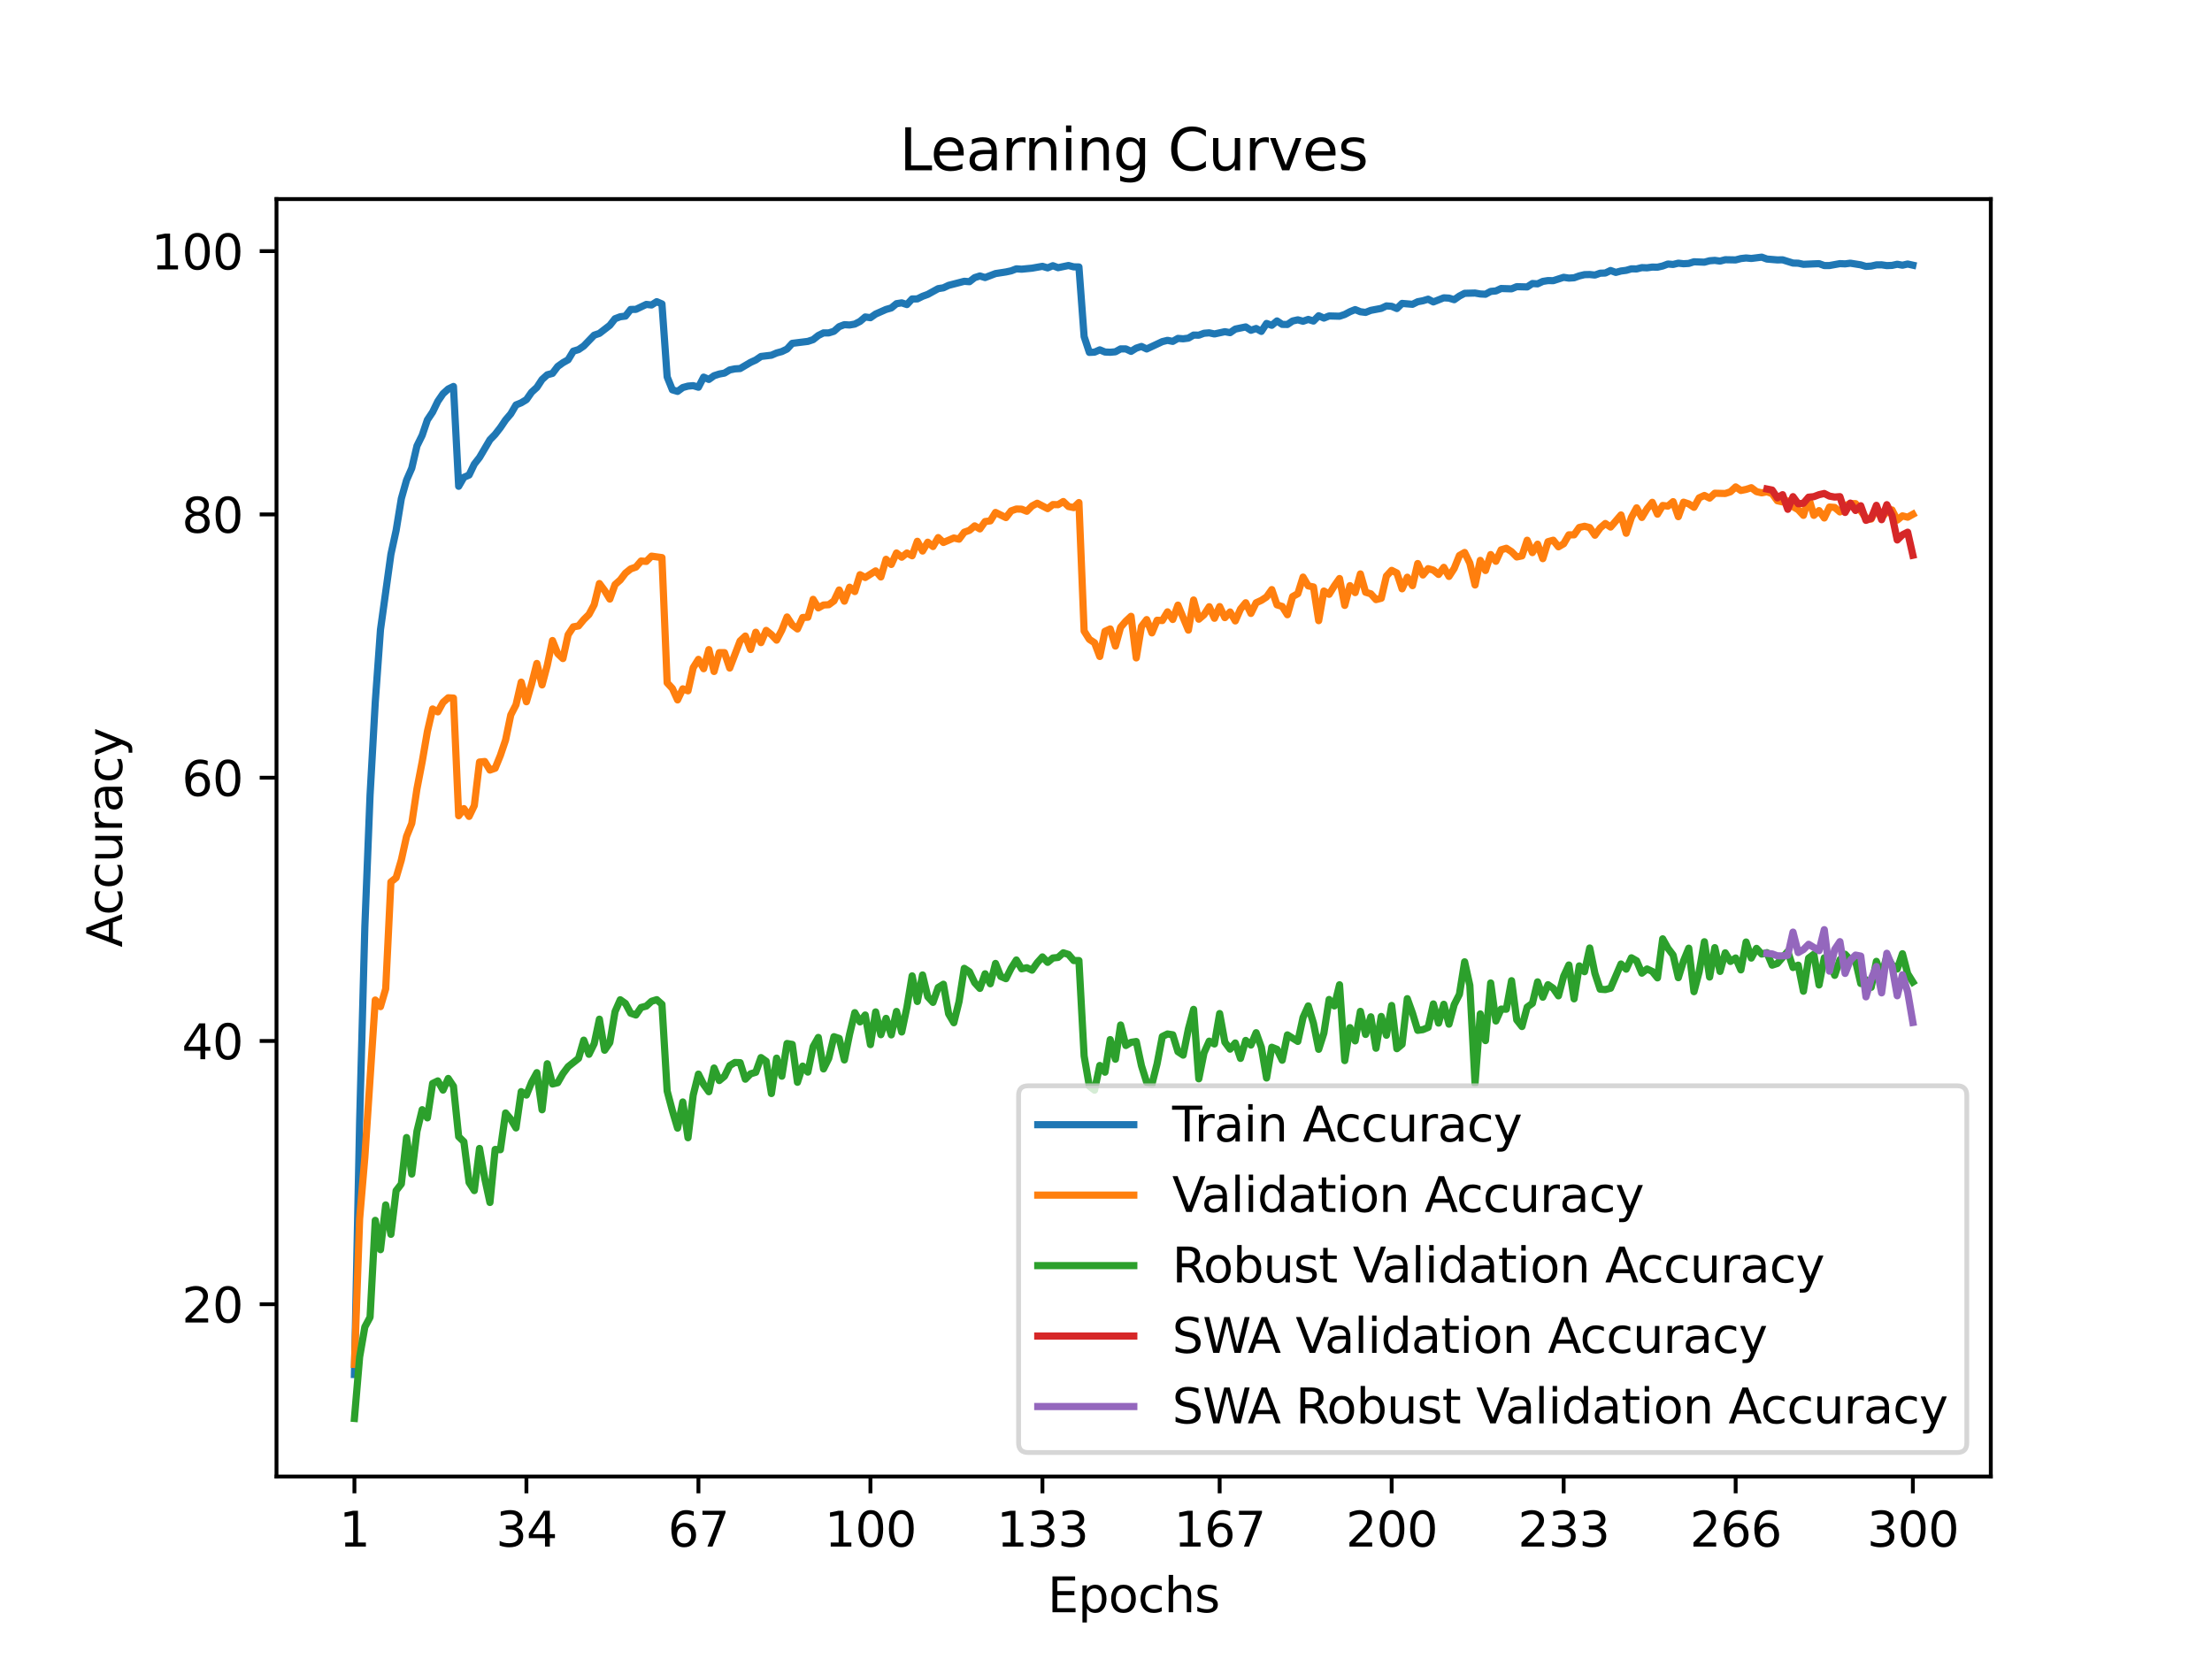 <?xml version="1.0" encoding="utf-8" standalone="no"?>
<!DOCTYPE svg PUBLIC "-//W3C//DTD SVG 1.1//EN"
  "http://www.w3.org/Graphics/SVG/1.1/DTD/svg11.dtd">
<svg xmlns:xlink="http://www.w3.org/1999/xlink" width="460.8pt" height="345.6pt" viewBox="0 0 460.8 345.6" xmlns="http://www.w3.org/2000/svg" version="1.1">
 <defs>
  <style type="text/css">*{stroke-linejoin: round; stroke-linecap: butt}</style>
 </defs>
 <g id="figure_1">
  <g id="patch_1">
   <path d="M 0 345.6 
L 460.8 345.6 
L 460.8 0 
L 0 0 
z
" style="fill: #ffffff"/>
  </g>
  <g id="axes_1">
   <g id="patch_2">
    <path d="M 57.6 307.584 
L 414.72 307.584 
L 414.72 41.472 
L 57.6 41.472 
z
" style="fill: #ffffff"/>
   </g>
   <g id="matplotlib.axis_1">
    <g id="xtick_1">
     <g id="line2d_1">
      <defs>
       <path id="ma25b152b83" d="M 0 0 
L 0 3.5 
" style="stroke: #000000; stroke-width: 0.8"/>
      </defs>
      <g>
       <use xlink:href="#ma25b152b83" x="73.833" y="307.584" style="stroke: #000000; stroke-width: 0.8"/>
      </g>
     </g>
     <g id="text_1">
      <!-- 1 -->
      <g transform="translate(70.651 322.182) scale(0.1 -0.1)">
       <defs>
        <path id="DejaVuSans-31" d="M 794 531 
L 1825 531 
L 1825 4091 
L 703 3866 
L 703 4441 
L 1819 4666 
L 2450 4666 
L 2450 531 
L 3481 531 
L 3481 0 
L 794 0 
L 794 531 
z
" transform="scale(0.016)"/>
       </defs>
       <use xlink:href="#DejaVuSans-31"/>
      </g>
     </g>
    </g>
    <g id="xtick_2">
     <g id="line2d_2">
      <g>
       <use xlink:href="#ma25b152b83" x="109.664" y="307.584" style="stroke: #000000; stroke-width: 0.8"/>
      </g>
     </g>
     <g id="text_2">
      <!-- 34 -->
      <g transform="translate(103.302 322.182) scale(0.1 -0.1)">
       <defs>
        <path id="DejaVuSans-33" d="M 2597 2516 
Q 3050 2419 3304 2112 
Q 3559 1806 3559 1356 
Q 3559 666 3084 287 
Q 2609 -91 1734 -91 
Q 1441 -91 1130 -33 
Q 819 25 488 141 
L 488 750 
Q 750 597 1062 519 
Q 1375 441 1716 441 
Q 2309 441 2620 675 
Q 2931 909 2931 1356 
Q 2931 1769 2642 2001 
Q 2353 2234 1838 2234 
L 1294 2234 
L 1294 2753 
L 1863 2753 
Q 2328 2753 2575 2939 
Q 2822 3125 2822 3475 
Q 2822 3834 2567 4026 
Q 2313 4219 1838 4219 
Q 1578 4219 1281 4162 
Q 984 4106 628 3988 
L 628 4550 
Q 988 4650 1302 4700 
Q 1616 4750 1894 4750 
Q 2613 4750 3031 4423 
Q 3450 4097 3450 3541 
Q 3450 3153 3228 2886 
Q 3006 2619 2597 2516 
z
" transform="scale(0.016)"/>
        <path id="DejaVuSans-34" d="M 2419 4116 
L 825 1625 
L 2419 1625 
L 2419 4116 
z
M 2253 4666 
L 3047 4666 
L 3047 1625 
L 3713 1625 
L 3713 1100 
L 3047 1100 
L 3047 0 
L 2419 0 
L 2419 1100 
L 313 1100 
L 313 1709 
L 2253 4666 
z
" transform="scale(0.016)"/>
       </defs>
       <use xlink:href="#DejaVuSans-33"/>
       <use xlink:href="#DejaVuSans-34" x="63.623"/>
      </g>
     </g>
    </g>
    <g id="xtick_3">
     <g id="line2d_3">
      <g>
       <use xlink:href="#ma25b152b83" x="145.496" y="307.584" style="stroke: #000000; stroke-width: 0.8"/>
      </g>
     </g>
     <g id="text_3">
      <!-- 67 -->
      <g transform="translate(139.133 322.182) scale(0.1 -0.1)">
       <defs>
        <path id="DejaVuSans-36" d="M 2113 2584 
Q 1688 2584 1439 2293 
Q 1191 2003 1191 1497 
Q 1191 994 1439 701 
Q 1688 409 2113 409 
Q 2538 409 2786 701 
Q 3034 994 3034 1497 
Q 3034 2003 2786 2293 
Q 2538 2584 2113 2584 
z
M 3366 4563 
L 3366 3988 
Q 3128 4100 2886 4159 
Q 2644 4219 2406 4219 
Q 1781 4219 1451 3797 
Q 1122 3375 1075 2522 
Q 1259 2794 1537 2939 
Q 1816 3084 2150 3084 
Q 2853 3084 3261 2657 
Q 3669 2231 3669 1497 
Q 3669 778 3244 343 
Q 2819 -91 2113 -91 
Q 1303 -91 875 529 
Q 447 1150 447 2328 
Q 447 3434 972 4092 
Q 1497 4750 2381 4750 
Q 2619 4750 2861 4703 
Q 3103 4656 3366 4563 
z
" transform="scale(0.016)"/>
        <path id="DejaVuSans-37" d="M 525 4666 
L 3525 4666 
L 3525 4397 
L 1831 0 
L 1172 0 
L 2766 4134 
L 525 4134 
L 525 4666 
z
" transform="scale(0.016)"/>
       </defs>
       <use xlink:href="#DejaVuSans-36"/>
       <use xlink:href="#DejaVuSans-37" x="63.623"/>
      </g>
     </g>
    </g>
    <g id="xtick_4">
     <g id="line2d_4">
      <g>
       <use xlink:href="#ma25b152b83" x="181.327" y="307.584" style="stroke: #000000; stroke-width: 0.8"/>
      </g>
     </g>
     <g id="text_4">
      <!-- 100 -->
      <g transform="translate(171.783 322.182) scale(0.1 -0.1)">
       <defs>
        <path id="DejaVuSans-30" d="M 2034 4250 
Q 1547 4250 1301 3770 
Q 1056 3291 1056 2328 
Q 1056 1369 1301 889 
Q 1547 409 2034 409 
Q 2525 409 2770 889 
Q 3016 1369 3016 2328 
Q 3016 3291 2770 3770 
Q 2525 4250 2034 4250 
z
M 2034 4750 
Q 2819 4750 3233 4129 
Q 3647 3509 3647 2328 
Q 3647 1150 3233 529 
Q 2819 -91 2034 -91 
Q 1250 -91 836 529 
Q 422 1150 422 2328 
Q 422 3509 836 4129 
Q 1250 4750 2034 4750 
z
" transform="scale(0.016)"/>
       </defs>
       <use xlink:href="#DejaVuSans-31"/>
       <use xlink:href="#DejaVuSans-30" x="63.623"/>
       <use xlink:href="#DejaVuSans-30" x="127.246"/>
      </g>
     </g>
    </g>
    <g id="xtick_5">
     <g id="line2d_5">
      <g>
       <use xlink:href="#ma25b152b83" x="217.158" y="307.584" style="stroke: #000000; stroke-width: 0.8"/>
      </g>
     </g>
     <g id="text_5">
      <!-- 133 -->
      <g transform="translate(207.615 322.182) scale(0.1 -0.1)">
       <use xlink:href="#DejaVuSans-31"/>
       <use xlink:href="#DejaVuSans-33" x="63.623"/>
       <use xlink:href="#DejaVuSans-33" x="127.246"/>
      </g>
     </g>
    </g>
    <g id="xtick_6">
     <g id="line2d_6">
      <g>
       <use xlink:href="#ma25b152b83" x="254.076" y="307.584" style="stroke: #000000; stroke-width: 0.8"/>
      </g>
     </g>
     <g id="text_6">
      <!-- 167 -->
      <g transform="translate(244.532 322.182) scale(0.1 -0.1)">
       <use xlink:href="#DejaVuSans-31"/>
       <use xlink:href="#DejaVuSans-36" x="63.623"/>
       <use xlink:href="#DejaVuSans-37" x="127.246"/>
      </g>
     </g>
    </g>
    <g id="xtick_7">
     <g id="line2d_7">
      <g>
       <use xlink:href="#ma25b152b83" x="289.907" y="307.584" style="stroke: #000000; stroke-width: 0.8"/>
      </g>
     </g>
     <g id="text_7">
      <!-- 200 -->
      <g transform="translate(280.363 322.182) scale(0.1 -0.1)">
       <defs>
        <path id="DejaVuSans-32" d="M 1228 531 
L 3431 531 
L 3431 0 
L 469 0 
L 469 531 
Q 828 903 1448 1529 
Q 2069 2156 2228 2338 
Q 2531 2678 2651 2914 
Q 2772 3150 2772 3378 
Q 2772 3750 2511 3984 
Q 2250 4219 1831 4219 
Q 1534 4219 1204 4116 
Q 875 4013 500 3803 
L 500 4441 
Q 881 4594 1212 4672 
Q 1544 4750 1819 4750 
Q 2544 4750 2975 4387 
Q 3406 4025 3406 3419 
Q 3406 3131 3298 2873 
Q 3191 2616 2906 2266 
Q 2828 2175 2409 1742 
Q 1991 1309 1228 531 
z
" transform="scale(0.016)"/>
       </defs>
       <use xlink:href="#DejaVuSans-32"/>
       <use xlink:href="#DejaVuSans-30" x="63.623"/>
       <use xlink:href="#DejaVuSans-30" x="127.246"/>
      </g>
     </g>
    </g>
    <g id="xtick_8">
     <g id="line2d_8">
      <g>
       <use xlink:href="#ma25b152b83" x="325.739" y="307.584" style="stroke: #000000; stroke-width: 0.8"/>
      </g>
     </g>
     <g id="text_8">
      <!-- 233 -->
      <g transform="translate(316.195 322.182) scale(0.1 -0.1)">
       <use xlink:href="#DejaVuSans-32"/>
       <use xlink:href="#DejaVuSans-33" x="63.623"/>
       <use xlink:href="#DejaVuSans-33" x="127.246"/>
      </g>
     </g>
    </g>
    <g id="xtick_9">
     <g id="line2d_9">
      <g>
       <use xlink:href="#ma25b152b83" x="361.57" y="307.584" style="stroke: #000000; stroke-width: 0.8"/>
      </g>
     </g>
     <g id="text_9">
      <!-- 266 -->
      <g transform="translate(352.026 322.182) scale(0.1 -0.1)">
       <use xlink:href="#DejaVuSans-32"/>
       <use xlink:href="#DejaVuSans-36" x="63.623"/>
       <use xlink:href="#DejaVuSans-36" x="127.246"/>
      </g>
     </g>
    </g>
    <g id="xtick_10">
     <g id="line2d_10">
      <g>
       <use xlink:href="#ma25b152b83" x="398.487" y="307.584" style="stroke: #000000; stroke-width: 0.8"/>
      </g>
     </g>
     <g id="text_10">
      <!-- 300 -->
      <g transform="translate(388.944 322.182) scale(0.1 -0.1)">
       <use xlink:href="#DejaVuSans-33"/>
       <use xlink:href="#DejaVuSans-30" x="63.623"/>
       <use xlink:href="#DejaVuSans-30" x="127.246"/>
      </g>
     </g>
    </g>
    <g id="text_11">
     <!-- Epochs -->
     <g transform="translate(218.244 335.861) scale(0.1 -0.1)">
      <defs>
       <path id="DejaVuSans-45" d="M 628 4666 
L 3578 4666 
L 3578 4134 
L 1259 4134 
L 1259 2753 
L 3481 2753 
L 3481 2222 
L 1259 2222 
L 1259 531 
L 3634 531 
L 3634 0 
L 628 0 
L 628 4666 
z
" transform="scale(0.016)"/>
       <path id="DejaVuSans-70" d="M 1159 525 
L 1159 -1331 
L 581 -1331 
L 581 3500 
L 1159 3500 
L 1159 2969 
Q 1341 3281 1617 3432 
Q 1894 3584 2278 3584 
Q 2916 3584 3314 3078 
Q 3713 2572 3713 1747 
Q 3713 922 3314 415 
Q 2916 -91 2278 -91 
Q 1894 -91 1617 61 
Q 1341 213 1159 525 
z
M 3116 1747 
Q 3116 2381 2855 2742 
Q 2594 3103 2138 3103 
Q 1681 3103 1420 2742 
Q 1159 2381 1159 1747 
Q 1159 1113 1420 752 
Q 1681 391 2138 391 
Q 2594 391 2855 752 
Q 3116 1113 3116 1747 
z
" transform="scale(0.016)"/>
       <path id="DejaVuSans-6f" d="M 1959 3097 
Q 1497 3097 1228 2736 
Q 959 2375 959 1747 
Q 959 1119 1226 758 
Q 1494 397 1959 397 
Q 2419 397 2687 759 
Q 2956 1122 2956 1747 
Q 2956 2369 2687 2733 
Q 2419 3097 1959 3097 
z
M 1959 3584 
Q 2709 3584 3137 3096 
Q 3566 2609 3566 1747 
Q 3566 888 3137 398 
Q 2709 -91 1959 -91 
Q 1206 -91 779 398 
Q 353 888 353 1747 
Q 353 2609 779 3096 
Q 1206 3584 1959 3584 
z
" transform="scale(0.016)"/>
       <path id="DejaVuSans-63" d="M 3122 3366 
L 3122 2828 
Q 2878 2963 2633 3030 
Q 2388 3097 2138 3097 
Q 1578 3097 1268 2742 
Q 959 2388 959 1747 
Q 959 1106 1268 751 
Q 1578 397 2138 397 
Q 2388 397 2633 464 
Q 2878 531 3122 666 
L 3122 134 
Q 2881 22 2623 -34 
Q 2366 -91 2075 -91 
Q 1284 -91 818 406 
Q 353 903 353 1747 
Q 353 2603 823 3093 
Q 1294 3584 2113 3584 
Q 2378 3584 2631 3529 
Q 2884 3475 3122 3366 
z
" transform="scale(0.016)"/>
       <path id="DejaVuSans-68" d="M 3513 2113 
L 3513 0 
L 2938 0 
L 2938 2094 
Q 2938 2591 2744 2837 
Q 2550 3084 2163 3084 
Q 1697 3084 1428 2787 
Q 1159 2491 1159 1978 
L 1159 0 
L 581 0 
L 581 4863 
L 1159 4863 
L 1159 2956 
Q 1366 3272 1645 3428 
Q 1925 3584 2291 3584 
Q 2894 3584 3203 3211 
Q 3513 2838 3513 2113 
z
" transform="scale(0.016)"/>
       <path id="DejaVuSans-73" d="M 2834 3397 
L 2834 2853 
Q 2591 2978 2328 3040 
Q 2066 3103 1784 3103 
Q 1356 3103 1142 2972 
Q 928 2841 928 2578 
Q 928 2378 1081 2264 
Q 1234 2150 1697 2047 
L 1894 2003 
Q 2506 1872 2764 1633 
Q 3022 1394 3022 966 
Q 3022 478 2636 193 
Q 2250 -91 1575 -91 
Q 1294 -91 989 -36 
Q 684 19 347 128 
L 347 722 
Q 666 556 975 473 
Q 1284 391 1588 391 
Q 1994 391 2212 530 
Q 2431 669 2431 922 
Q 2431 1156 2273 1281 
Q 2116 1406 1581 1522 
L 1381 1569 
Q 847 1681 609 1914 
Q 372 2147 372 2553 
Q 372 3047 722 3315 
Q 1072 3584 1716 3584 
Q 2034 3584 2315 3537 
Q 2597 3491 2834 3397 
z
" transform="scale(0.016)"/>
      </defs>
      <use xlink:href="#DejaVuSans-45"/>
      <use xlink:href="#DejaVuSans-70" x="63.184"/>
      <use xlink:href="#DejaVuSans-6f" x="126.66"/>
      <use xlink:href="#DejaVuSans-63" x="187.842"/>
      <use xlink:href="#DejaVuSans-68" x="242.822"/>
      <use xlink:href="#DejaVuSans-73" x="306.201"/>
     </g>
    </g>
   </g>
   <g id="matplotlib.axis_2">
    <g id="ytick_1">
     <g id="line2d_11">
      <defs>
       <path id="m1b61e41d08" d="M 0 0 
L -3.5 0 
" style="stroke: #000000; stroke-width: 0.8"/>
      </defs>
      <g>
       <use xlink:href="#m1b61e41d08" x="57.6" y="271.697" style="stroke: #000000; stroke-width: 0.8"/>
      </g>
     </g>
     <g id="text_12">
      <!-- 20 -->
      <g transform="translate(37.875 275.496) scale(0.1 -0.1)">
       <use xlink:href="#DejaVuSans-32"/>
       <use xlink:href="#DejaVuSans-30" x="63.623"/>
      </g>
     </g>
    </g>
    <g id="ytick_2">
     <g id="line2d_12">
      <g>
       <use xlink:href="#m1b61e41d08" x="57.6" y="216.853" style="stroke: #000000; stroke-width: 0.8"/>
      </g>
     </g>
     <g id="text_13">
      <!-- 40 -->
      <g transform="translate(37.875 220.652) scale(0.1 -0.1)">
       <use xlink:href="#DejaVuSans-34"/>
       <use xlink:href="#DejaVuSans-30" x="63.623"/>
      </g>
     </g>
    </g>
    <g id="ytick_3">
     <g id="line2d_13">
      <g>
       <use xlink:href="#m1b61e41d08" x="57.6" y="162.009" style="stroke: #000000; stroke-width: 0.8"/>
      </g>
     </g>
     <g id="text_14">
      <!-- 60 -->
      <g transform="translate(37.875 165.808) scale(0.1 -0.1)">
       <use xlink:href="#DejaVuSans-36"/>
       <use xlink:href="#DejaVuSans-30" x="63.623"/>
      </g>
     </g>
    </g>
    <g id="ytick_4">
     <g id="line2d_14">
      <g>
       <use xlink:href="#m1b61e41d08" x="57.6" y="107.164" style="stroke: #000000; stroke-width: 0.8"/>
      </g>
     </g>
     <g id="text_15">
      <!-- 80 -->
      <g transform="translate(37.875 110.964) scale(0.1 -0.1)">
       <defs>
        <path id="DejaVuSans-38" d="M 2034 2216 
Q 1584 2216 1326 1975 
Q 1069 1734 1069 1313 
Q 1069 891 1326 650 
Q 1584 409 2034 409 
Q 2484 409 2743 651 
Q 3003 894 3003 1313 
Q 3003 1734 2745 1975 
Q 2488 2216 2034 2216 
z
M 1403 2484 
Q 997 2584 770 2862 
Q 544 3141 544 3541 
Q 544 4100 942 4425 
Q 1341 4750 2034 4750 
Q 2731 4750 3128 4425 
Q 3525 4100 3525 3541 
Q 3525 3141 3298 2862 
Q 3072 2584 2669 2484 
Q 3125 2378 3379 2068 
Q 3634 1759 3634 1313 
Q 3634 634 3220 271 
Q 2806 -91 2034 -91 
Q 1263 -91 848 271 
Q 434 634 434 1313 
Q 434 1759 690 2068 
Q 947 2378 1403 2484 
z
M 1172 3481 
Q 1172 3119 1398 2916 
Q 1625 2713 2034 2713 
Q 2441 2713 2670 2916 
Q 2900 3119 2900 3481 
Q 2900 3844 2670 4047 
Q 2441 4250 2034 4250 
Q 1625 4250 1398 4047 
Q 1172 3844 1172 3481 
z
" transform="scale(0.016)"/>
       </defs>
       <use xlink:href="#DejaVuSans-38"/>
       <use xlink:href="#DejaVuSans-30" x="63.623"/>
      </g>
     </g>
    </g>
    <g id="ytick_5">
     <g id="line2d_15">
      <g>
       <use xlink:href="#m1b61e41d08" x="57.6" y="52.32" style="stroke: #000000; stroke-width: 0.8"/>
      </g>
     </g>
     <g id="text_16">
      <!-- 100 -->
      <g transform="translate(31.512 56.12) scale(0.1 -0.1)">
       <use xlink:href="#DejaVuSans-31"/>
       <use xlink:href="#DejaVuSans-30" x="63.623"/>
       <use xlink:href="#DejaVuSans-30" x="127.246"/>
      </g>
     </g>
    </g>
    <g id="text_17">
     <!-- Accuracy -->
     <g transform="translate(25.433 197.356) rotate(-90) scale(0.1 -0.1)">
      <defs>
       <path id="DejaVuSans-41" d="M 2188 4044 
L 1331 1722 
L 3047 1722 
L 2188 4044 
z
M 1831 4666 
L 2547 4666 
L 4325 0 
L 3669 0 
L 3244 1197 
L 1141 1197 
L 716 0 
L 50 0 
L 1831 4666 
z
" transform="scale(0.016)"/>
       <path id="DejaVuSans-75" d="M 544 1381 
L 544 3500 
L 1119 3500 
L 1119 1403 
Q 1119 906 1312 657 
Q 1506 409 1894 409 
Q 2359 409 2629 706 
Q 2900 1003 2900 1516 
L 2900 3500 
L 3475 3500 
L 3475 0 
L 2900 0 
L 2900 538 
Q 2691 219 2414 64 
Q 2138 -91 1772 -91 
Q 1169 -91 856 284 
Q 544 659 544 1381 
z
M 1991 3584 
L 1991 3584 
z
" transform="scale(0.016)"/>
       <path id="DejaVuSans-72" d="M 2631 2963 
Q 2534 3019 2420 3045 
Q 2306 3072 2169 3072 
Q 1681 3072 1420 2755 
Q 1159 2438 1159 1844 
L 1159 0 
L 581 0 
L 581 3500 
L 1159 3500 
L 1159 2956 
Q 1341 3275 1631 3429 
Q 1922 3584 2338 3584 
Q 2397 3584 2469 3576 
Q 2541 3569 2628 3553 
L 2631 2963 
z
" transform="scale(0.016)"/>
       <path id="DejaVuSans-61" d="M 2194 1759 
Q 1497 1759 1228 1600 
Q 959 1441 959 1056 
Q 959 750 1161 570 
Q 1363 391 1709 391 
Q 2188 391 2477 730 
Q 2766 1069 2766 1631 
L 2766 1759 
L 2194 1759 
z
M 3341 1997 
L 3341 0 
L 2766 0 
L 2766 531 
Q 2569 213 2275 61 
Q 1981 -91 1556 -91 
Q 1019 -91 701 211 
Q 384 513 384 1019 
Q 384 1609 779 1909 
Q 1175 2209 1959 2209 
L 2766 2209 
L 2766 2266 
Q 2766 2663 2505 2880 
Q 2244 3097 1772 3097 
Q 1472 3097 1187 3025 
Q 903 2953 641 2809 
L 641 3341 
Q 956 3463 1253 3523 
Q 1550 3584 1831 3584 
Q 2591 3584 2966 3190 
Q 3341 2797 3341 1997 
z
" transform="scale(0.016)"/>
       <path id="DejaVuSans-79" d="M 2059 -325 
Q 1816 -950 1584 -1140 
Q 1353 -1331 966 -1331 
L 506 -1331 
L 506 -850 
L 844 -850 
Q 1081 -850 1212 -737 
Q 1344 -625 1503 -206 
L 1606 56 
L 191 3500 
L 800 3500 
L 1894 763 
L 2988 3500 
L 3597 3500 
L 2059 -325 
z
" transform="scale(0.016)"/>
      </defs>
      <use xlink:href="#DejaVuSans-41"/>
      <use xlink:href="#DejaVuSans-63" x="66.658"/>
      <use xlink:href="#DejaVuSans-63" x="121.639"/>
      <use xlink:href="#DejaVuSans-75" x="176.619"/>
      <use xlink:href="#DejaVuSans-72" x="239.998"/>
      <use xlink:href="#DejaVuSans-61" x="281.111"/>
      <use xlink:href="#DejaVuSans-63" x="342.391"/>
      <use xlink:href="#DejaVuSans-79" x="397.371"/>
     </g>
    </g>
   </g>
   <g id="line2d_16">
    <path d="M 73.833 286.334 
L 74.919 233.656 
L 76.004 193.064 
L 77.09 165.615 
L 78.176 146.234 
L 79.262 131.166 
L 81.433 115.48 
L 82.519 110.496 
L 83.605 103.867 
L 84.691 100.021 
L 85.777 97.532 
L 86.862 92.891 
L 87.948 90.684 
L 89.034 87.475 
L 90.12 85.844 
L 91.206 83.602 
L 92.291 82.018 
L 93.377 81.038 
L 94.463 80.51 
L 95.549 101.303 
L 96.635 99.431 
L 97.72 98.958 
L 98.806 96.689 
L 99.892 95.298 
L 102.064 91.609 
L 103.149 90.485 
L 104.235 89.086 
L 105.321 87.482 
L 106.407 86.207 
L 107.493 84.356 
L 108.578 83.911 
L 109.664 83.252 
L 110.75 81.696 
L 111.836 80.709 
L 112.922 79.057 
L 114.007 78.076 
L 115.093 77.782 
L 116.179 76.342 
L 117.265 75.561 
L 118.351 74.95 
L 119.436 73.154 
L 120.522 72.825 
L 121.608 72.078 
L 123.78 69.822 
L 124.865 69.452 
L 127.037 67.773 
L 128.123 66.395 
L 129.209 65.983 
L 130.294 65.846 
L 131.38 64.461 
L 132.466 64.448 
L 134.638 63.413 
L 135.723 63.536 
L 136.809 62.844 
L 137.895 63.317 
L 138.981 78.508 
L 140.067 81.209 
L 141.152 81.532 
L 142.238 80.73 
L 143.324 80.435 
L 144.41 80.339 
L 145.496 80.668 
L 146.581 78.563 
L 147.667 79.043 
L 148.753 78.268 
L 149.839 77.919 
L 150.925 77.72 
L 152.01 77.062 
L 153.096 76.842 
L 154.182 76.774 
L 156.354 75.492 
L 157.439 74.998 
L 158.525 74.258 
L 160.697 73.997 
L 161.783 73.531 
L 162.868 73.236 
L 163.954 72.715 
L 165.04 71.523 
L 168.297 71.118 
L 169.383 70.755 
L 170.469 69.891 
L 171.555 69.349 
L 172.641 69.349 
L 173.726 69.013 
L 174.812 68.047 
L 175.898 67.636 
L 176.984 67.704 
L 178.07 67.512 
L 179.155 66.957 
L 180.241 66.031 
L 181.327 66.182 
L 182.413 65.421 
L 184.584 64.461 
L 185.67 64.153 
L 186.756 63.262 
L 187.842 63.09 
L 188.928 63.447 
L 190.013 62.275 
L 191.099 62.268 
L 192.185 61.726 
L 193.271 61.328 
L 195.442 60.129 
L 196.528 59.957 
L 197.614 59.443 
L 200.871 58.6 
L 201.957 58.682 
L 203.043 57.832 
L 204.129 57.489 
L 205.215 57.818 
L 207.386 56.989 
L 209.558 56.653 
L 210.644 56.42 
L 211.729 56.002 
L 212.815 56.077 
L 214.987 55.865 
L 217.158 55.481 
L 218.244 55.803 
L 219.33 55.35 
L 220.416 55.762 
L 222.587 55.309 
L 223.673 55.59 
L 224.759 55.611 
L 225.845 70.124 
L 226.931 73.408 
L 228.016 73.36 
L 229.102 72.88 
L 230.188 73.332 
L 231.274 73.38 
L 232.36 73.284 
L 233.445 72.681 
L 234.531 72.681 
L 235.617 73.195 
L 236.703 72.524 
L 237.789 72.174 
L 238.875 72.695 
L 242.132 71.166 
L 243.218 70.899 
L 244.304 71.118 
L 245.389 70.494 
L 246.475 70.577 
L 247.561 70.439 
L 248.647 69.802 
L 249.733 69.822 
L 250.818 69.425 
L 251.904 69.336 
L 252.99 69.569 
L 255.162 69.096 
L 256.247 69.301 
L 257.333 68.554 
L 259.505 68.102 
L 260.591 68.801 
L 261.676 68.431 
L 262.762 69.034 
L 263.848 67.382 
L 264.934 67.766 
L 266.02 66.861 
L 267.105 67.574 
L 268.191 67.594 
L 269.277 66.868 
L 270.363 66.628 
L 271.449 66.923 
L 272.534 66.539 
L 273.62 66.881 
L 274.706 65.778 
L 275.792 66.264 
L 276.878 65.819 
L 279.049 65.874 
L 280.135 65.51 
L 281.221 64.934 
L 282.307 64.496 
L 283.392 64.941 
L 284.478 65.078 
L 285.564 64.653 
L 287.736 64.242 
L 288.821 63.728 
L 289.907 63.81 
L 290.993 64.269 
L 292.079 63.207 
L 294.25 63.392 
L 295.336 62.857 
L 296.422 62.652 
L 297.508 62.323 
L 298.594 62.898 
L 300.765 62.041 
L 301.851 62.103 
L 302.937 62.432 
L 304.023 61.671 
L 305.108 61.102 
L 307.28 61.047 
L 308.366 61.239 
L 309.452 61.294 
L 310.537 60.705 
L 311.623 60.609 
L 312.709 60.101 
L 314.881 60.17 
L 315.966 59.717 
L 318.138 59.772 
L 319.224 59.066 
L 320.31 59.128 
L 321.395 58.621 
L 322.481 58.449 
L 323.567 58.47 
L 325.739 57.77 
L 326.824 57.935 
L 327.91 57.866 
L 328.996 57.476 
L 330.082 57.215 
L 331.168 57.188 
L 332.253 57.297 
L 333.339 56.913 
L 334.425 56.872 
L 335.511 56.351 
L 336.597 56.749 
L 337.682 56.454 
L 338.768 56.317 
L 339.854 56.002 
L 340.94 56.022 
L 342.026 55.748 
L 343.111 55.789 
L 344.197 55.638 
L 345.283 55.659 
L 346.369 55.412 
L 347.455 55.001 
L 348.54 55.09 
L 349.626 54.823 
L 350.712 54.939 
L 351.798 54.877 
L 352.884 54.535 
L 355.055 54.617 
L 356.141 54.322 
L 357.227 54.24 
L 358.313 54.391 
L 359.398 54.103 
L 361.57 54.144 
L 362.656 53.863 
L 363.742 53.739 
L 364.827 53.842 
L 366.999 53.568 
L 368.085 53.966 
L 370.256 54.144 
L 371.342 54.123 
L 373.514 54.802 
L 374.6 54.829 
L 375.685 55.063 
L 377.857 54.967 
L 378.943 54.925 
L 380.029 55.316 
L 381.114 55.316 
L 383.286 54.919 
L 384.372 54.967 
L 385.458 54.829 
L 387.629 55.172 
L 388.715 55.501 
L 389.801 55.426 
L 390.887 55.179 
L 391.972 55.165 
L 393.058 55.33 
L 394.144 55.289 
L 395.23 55.049 
L 396.316 55.248 
L 397.401 55.001 
L 398.487 55.241 
L 398.487 55.241 
" clip-path="url(#p74eb092ce7)" style="fill: none; stroke: #1f77b4; stroke-width: 1.5; stroke-linecap: square"/>
   </g>
   <g id="line2d_17">
    <path d="M 73.833 284.229 
L 74.919 253.9 
L 76.004 241.094 
L 78.176 208.325 
L 79.262 209.696 
L 80.348 205.994 
L 81.433 183.727 
L 82.519 182.849 
L 83.605 179.147 
L 84.691 174.239 
L 85.777 171.524 
L 86.862 164.312 
L 87.948 158.691 
L 89.034 152.383 
L 90.12 147.694 
L 91.206 148.298 
L 92.291 146.323 
L 93.377 145.363 
L 94.463 145.418 
L 95.549 169.934 
L 96.635 168.453 
L 97.72 170.071 
L 98.806 167.822 
L 99.892 158.745 
L 100.978 158.636 
L 102.064 160.418 
L 103.149 160.034 
L 104.235 157.374 
L 105.321 154.166 
L 106.407 148.928 
L 107.493 146.817 
L 108.578 142.1 
L 109.664 146.186 
L 110.75 142.484 
L 111.836 138.206 
L 112.922 142.676 
L 114.007 138.59 
L 115.093 133.435 
L 116.179 136.15 
L 117.265 137.192 
L 118.351 132.228 
L 119.436 130.583 
L 120.522 130.391 
L 121.608 129.075 
L 122.694 128.005 
L 123.78 125.976 
L 124.865 121.561 
L 125.951 123.014 
L 127.037 124.797 
L 128.123 121.78 
L 129.209 120.821 
L 130.294 119.395 
L 131.38 118.517 
L 132.466 118.133 
L 133.552 116.872 
L 134.638 116.954 
L 135.723 115.857 
L 137.895 116.159 
L 138.981 142.237 
L 140.067 143.416 
L 141.152 145.802 
L 142.238 143.499 
L 143.324 143.91 
L 144.41 139.084 
L 145.496 137.356 
L 146.581 139.303 
L 147.667 135.327 
L 148.753 139.879 
L 149.839 135.958 
L 150.925 135.958 
L 152.01 139.166 
L 154.182 133.517 
L 155.268 132.502 
L 156.354 135.3 
L 157.439 131.707 
L 158.525 133.874 
L 159.611 131.323 
L 160.697 132.201 
L 161.783 133.353 
L 162.868 131.268 
L 163.954 128.526 
L 165.04 130.199 
L 166.126 131.022 
L 167.212 128.636 
L 168.297 128.581 
L 169.383 124.852 
L 170.469 126.634 
L 171.555 126.031 
L 172.641 125.976 
L 173.726 125.181 
L 174.812 122.905 
L 175.898 125.236 
L 176.984 122.329 
L 178.07 123.234 
L 179.155 119.724 
L 180.241 120.3 
L 182.413 118.929 
L 183.499 120.19 
L 184.584 116.515 
L 185.67 117.585 
L 186.756 115.199 
L 187.842 116.077 
L 188.928 115.199 
L 190.013 115.775 
L 191.099 112.759 
L 192.185 114.788 
L 193.271 112.951 
L 194.357 113.855 
L 195.442 111.991 
L 196.528 113.005 
L 198.7 112.073 
L 199.786 112.32 
L 200.871 110.866 
L 201.957 110.483 
L 203.043 109.55 
L 204.129 110.181 
L 205.215 108.645 
L 206.3 108.508 
L 207.386 106.753 
L 209.558 107.823 
L 210.644 106.424 
L 211.729 106.04 
L 212.815 106.068 
L 213.901 106.506 
L 214.987 105.409 
L 216.073 104.834 
L 218.244 105.958 
L 219.33 105.108 
L 220.416 105.135 
L 221.502 104.477 
L 222.587 105.519 
L 223.673 105.739 
L 224.759 104.696 
L 225.845 131.46 
L 226.931 133.188 
L 228.016 133.901 
L 229.102 136.753 
L 230.188 131.515 
L 231.274 131.022 
L 232.36 134.587 
L 233.445 130.665 
L 234.531 129.404 
L 235.617 128.389 
L 236.703 137.055 
L 237.789 130.501 
L 238.875 129.075 
L 239.96 131.844 
L 241.046 129.212 
L 242.132 129.267 
L 243.218 127.457 
L 244.304 129.047 
L 245.389 126.058 
L 247.561 131.268 
L 248.647 124.989 
L 249.733 128.992 
L 250.818 128.06 
L 251.904 126.387 
L 252.99 128.8 
L 254.076 126.36 
L 255.162 128.663 
L 256.247 127.484 
L 257.333 129.349 
L 258.419 126.881 
L 259.505 125.565 
L 260.591 127.786 
L 261.676 125.565 
L 262.762 125.071 
L 263.848 124.358 
L 264.934 122.822 
L 266.02 126.003 
L 267.105 126.333 
L 268.191 128.06 
L 269.277 124.276 
L 270.363 123.673 
L 271.449 120.217 
L 272.534 122.055 
L 273.62 122.274 
L 274.706 129.294 
L 275.792 123.124 
L 276.878 123.81 
L 277.963 122.055 
L 279.049 120.519 
L 280.135 126.113 
L 281.221 122 
L 282.307 123.453 
L 283.392 119.559 
L 284.478 123.371 
L 285.564 123.7 
L 286.65 124.907 
L 287.736 124.632 
L 288.821 119.998 
L 289.907 118.819 
L 290.993 119.367 
L 292.079 122.658 
L 293.165 120.245 
L 294.25 122 
L 295.336 117.393 
L 296.422 119.779 
L 297.508 118.462 
L 298.594 118.764 
L 299.679 119.669 
L 300.765 118.188 
L 301.851 120.08 
L 302.937 118.408 
L 304.023 115.72 
L 305.108 115.089 
L 306.194 117.311 
L 307.28 121.863 
L 308.366 116.735 
L 309.452 118.846 
L 310.537 115.528 
L 311.623 116.927 
L 312.709 114.541 
L 313.795 114.212 
L 314.881 114.925 
L 315.966 116.022 
L 317.052 115.802 
L 318.138 112.539 
L 319.224 115.117 
L 320.31 113.362 
L 321.395 116.378 
L 322.481 112.841 
L 323.567 112.539 
L 324.653 113.91 
L 325.739 113.28 
L 326.824 111.415 
L 327.91 111.415 
L 328.996 109.879 
L 330.082 109.632 
L 331.168 109.907 
L 332.253 111.497 
L 333.339 109.989 
L 334.425 109.057 
L 335.511 109.797 
L 337.682 107.274 
L 338.768 111.086 
L 339.854 107.795 
L 340.94 105.793 
L 342.026 107.795 
L 343.111 105.985 
L 344.197 104.642 
L 345.283 107.11 
L 346.369 105.3 
L 347.455 105.437 
L 348.54 104.505 
L 349.626 107.631 
L 350.712 104.614 
L 351.798 104.971 
L 352.884 105.684 
L 353.969 103.709 
L 355.055 103.216 
L 356.141 103.764 
L 357.227 102.75 
L 359.398 102.804 
L 360.484 102.448 
L 361.57 101.433 
L 362.656 102.174 
L 363.742 101.954 
L 364.827 101.598 
L 365.913 102.42 
L 366.999 102.667 
L 368.085 102.448 
L 369.171 102.832 
L 370.256 104.313 
L 371.342 104.559 
L 372.428 104.34 
L 373.514 105.547 
L 374.6 106.177 
L 375.685 107.356 
L 376.771 103.654 
L 377.857 107.356 
L 378.943 106.369 
L 380.029 107.905 
L 381.114 105.629 
L 382.2 105.711 
L 383.286 106.643 
L 384.372 105.327 
L 385.458 104.916 
L 386.543 104.916 
L 388.715 107.905 
L 389.801 108.124 
L 390.887 105.958 
L 391.972 107.795 
L 393.058 106.643 
L 394.144 106.232 
L 395.23 108.344 
L 396.316 107.466 
L 397.401 107.74 
L 398.487 107.137 
L 398.487 107.137 
" clip-path="url(#p74eb092ce7)" style="fill: none; stroke: #ff7f0e; stroke-width: 1.5; stroke-linecap: square"/>
   </g>
   <g id="line2d_18">
    <path d="M 73.833 295.488 
L 74.919 282.685 
L 76.004 276.425 
L 77.09 274.401 
L 78.176 254.222 
L 79.262 260.331 
L 80.348 251.007 
L 81.433 257.135 
L 82.519 248.038 
L 83.605 246.639 
L 84.691 236.975 
L 85.777 244.577 
L 86.862 235.651 
L 87.948 231.169 
L 89.034 232.871 
L 90.12 225.704 
L 91.206 225.174 
L 92.291 227.084 
L 93.377 224.663 
L 94.463 226.29 
L 95.549 236.786 
L 96.635 237.845 
L 97.72 246.336 
L 98.806 248.019 
L 99.892 239.244 
L 100.978 245.485 
L 102.064 250.497 
L 103.149 239.452 
L 104.235 239.509 
L 105.321 231.85 
L 106.407 233.155 
L 107.493 234.97 
L 108.578 227.406 
L 109.664 228.124 
L 110.75 225.439 
L 111.836 223.453 
L 112.922 231.188 
L 114.007 221.6 
L 115.093 225.817 
L 116.179 225.552 
L 117.265 223.661 
L 118.351 222.205 
L 120.522 220.484 
L 121.608 216.683 
L 122.694 219.633 
L 123.78 217.42 
L 124.865 212.314 
L 125.951 218.782 
L 127.037 217.193 
L 128.123 210.744 
L 129.209 208.267 
L 130.294 209.042 
L 131.38 211.066 
L 132.466 211.444 
L 133.552 209.874 
L 134.638 209.591 
L 135.723 208.588 
L 136.809 208.248 
L 137.895 209.212 
L 138.981 227.273 
L 140.067 231.377 
L 141.152 235.008 
L 142.238 229.562 
L 143.324 237.013 
L 144.41 228.124 
L 145.496 223.756 
L 146.581 225.912 
L 147.667 227.424 
L 148.753 222.489 
L 149.839 225.098 
L 150.925 224.209 
L 152.01 221.978 
L 153.096 221.335 
L 154.182 221.373 
L 155.268 224.815 
L 156.354 223.699 
L 157.439 223.377 
L 158.525 220.314 
L 159.611 221.089 
L 160.697 227.803 
L 161.783 220.427 
L 162.868 224.191 
L 163.954 217.382 
L 165.04 217.571 
L 166.126 225.458 
L 167.212 222.091 
L 168.297 223.34 
L 169.383 218.044 
L 170.469 216.115 
L 171.555 222.678 
L 172.641 220.484 
L 173.726 215.964 
L 174.812 216.323 
L 175.898 220.805 
L 176.984 215.453 
L 178.07 210.952 
L 179.155 212.881 
L 180.241 211.444 
L 181.327 217.609 
L 182.413 210.801 
L 183.499 215.548 
L 184.584 212.144 
L 185.67 215.586 
L 186.756 210.706 
L 187.842 214.981 
L 188.928 209.837 
L 190.013 203.293 
L 191.099 208.626 
L 192.185 203.104 
L 193.271 207.643 
L 194.357 208.815 
L 195.442 205.714 
L 196.528 205.033 
L 197.614 211.198 
L 198.7 213.052 
L 199.786 208.645 
L 200.871 201.723 
L 201.957 202.442 
L 203.043 204.711 
L 204.129 205.903 
L 205.215 202.858 
L 206.3 204.938 
L 207.386 200.702 
L 208.472 203.407 
L 209.558 203.879 
L 210.644 201.704 
L 211.729 199.983 
L 212.815 201.818 
L 213.901 201.591 
L 214.987 202.102 
L 216.073 200.551 
L 217.158 199.34 
L 218.244 200.475 
L 219.33 199.567 
L 220.416 199.454 
L 221.502 198.489 
L 222.587 198.83 
L 223.673 200.097 
L 224.759 200.097 
L 225.845 219.992 
L 226.931 226.271 
L 228.016 227.103 
L 229.102 221.959 
L 230.188 223.358 
L 231.274 216.569 
L 232.36 220.654 
L 233.445 213.524 
L 234.531 217.798 
L 235.617 217.136 
L 236.703 216.966 
L 237.789 222.016 
L 238.875 225.477 
L 239.96 225.912 
L 241.046 221.6 
L 242.132 215.926 
L 243.218 215.397 
L 244.304 215.567 
L 245.389 219.084 
L 246.475 219.803 
L 247.561 214.356 
L 248.647 210.272 
L 249.733 224.739 
L 250.818 219.33 
L 251.904 216.891 
L 252.99 217.477 
L 254.076 211.141 
L 255.162 217.099 
L 256.247 218.555 
L 257.333 217.269 
L 258.419 220.484 
L 259.505 216.739 
L 260.591 217.704 
L 261.676 215.132 
L 262.762 218.158 
L 263.848 224.569 
L 264.934 218.158 
L 266.02 218.593 
L 267.105 220.862 
L 268.191 215.586 
L 270.363 216.947 
L 271.449 211.955 
L 272.534 209.553 
L 273.62 213.165 
L 274.706 218.593 
L 275.792 215.207 
L 276.878 208.21 
L 277.963 209.553 
L 279.049 205.146 
L 280.135 220.938 
L 281.221 214.073 
L 282.307 216.834 
L 283.392 210.688 
L 284.478 215.491 
L 285.564 211.822 
L 286.65 218.366 
L 287.736 211.747 
L 288.821 215.661 
L 289.907 209.458 
L 290.993 218.46 
L 292.079 217.553 
L 293.165 208.04 
L 294.25 211.066 
L 295.336 214.64 
L 296.422 214.489 
L 297.508 214.035 
L 298.594 209.137 
L 299.679 213.127 
L 300.765 209.212 
L 301.851 213.354 
L 302.937 209.288 
L 304.023 207.132 
L 305.108 200.362 
L 306.194 205.279 
L 307.28 225.741 
L 308.366 211.217 
L 309.452 216.777 
L 310.537 204.768 
L 311.623 212.692 
L 312.709 210.215 
L 313.795 210.234 
L 314.881 204.295 
L 315.966 212.465 
L 317.052 213.846 
L 318.138 209.799 
L 319.224 209.023 
L 320.31 204.541 
L 321.395 207.737 
L 322.481 205.128 
L 323.567 205.884 
L 324.653 207.454 
L 325.739 203.369 
L 326.824 201.024 
L 327.91 208.078 
L 328.996 201.213 
L 330.082 202.423 
L 331.168 197.487 
L 332.253 202.782 
L 333.339 206.073 
L 334.425 206.149 
L 335.511 205.865 
L 337.682 200.816 
L 338.768 201.894 
L 339.854 199.53 
L 340.94 200.154 
L 342.026 202.726 
L 343.111 201.856 
L 344.197 202.366 
L 345.283 203.709 
L 346.369 195.577 
L 347.455 197.525 
L 348.54 198.962 
L 349.626 203.671 
L 350.712 200.173 
L 351.798 197.525 
L 352.884 206.584 
L 353.969 202.423 
L 355.055 196.182 
L 356.141 203.539 
L 357.227 197.411 
L 358.313 202.366 
L 359.398 198.489 
L 360.484 200.286 
L 361.57 199.567 
L 362.656 202.045 
L 363.742 196.239 
L 364.827 199.586 
L 365.913 197.563 
L 366.999 198.754 
L 368.085 198.452 
L 369.171 201.061 
L 370.256 200.702 
L 372.428 198.206 
L 373.514 201.553 
L 374.6 201.061 
L 375.685 206.489 
L 376.771 199.586 
L 377.857 198.792 
L 378.943 205.184 
L 380.029 199.53 
L 381.114 200.229 
L 382.2 203.18 
L 383.286 199.946 
L 384.372 198.792 
L 385.458 199.946 
L 386.543 200.173 
L 387.629 204.882 
L 388.715 204.106 
L 389.801 205.676 
L 390.887 200.267 
L 391.972 203.255 
L 393.058 199.208 
L 394.144 201.005 
L 395.23 201.856 
L 396.316 198.679 
L 397.401 202.839 
L 398.487 204.579 
L 398.487 204.579 
" clip-path="url(#p74eb092ce7)" style="fill: none; stroke: #2ca02c; stroke-width: 1.5; stroke-linecap: square"/>
   </g>
   <g id="line2d_19">
    <path d="M 368.085 101.872 
L 369.171 102.091 
L 370.256 103.709 
L 371.342 103.051 
L 372.428 106.095 
L 373.514 103.462 
L 374.6 104.943 
L 375.685 104.834 
L 376.771 103.572 
L 377.857 103.462 
L 378.943 103.051 
L 380.029 102.804 
L 381.114 103.353 
L 382.2 103.545 
L 383.286 103.462 
L 384.372 106.753 
L 385.458 104.806 
L 386.543 106.342 
L 387.629 105.355 
L 388.715 108.398 
L 389.801 107.987 
L 390.887 105.272 
L 391.972 108.261 
L 393.058 105.135 
L 394.144 107.384 
L 395.23 112.484 
L 396.316 111.415 
L 397.401 110.866 
L 398.487 115.665 
L 398.487 115.665 
" clip-path="url(#p74eb092ce7)" style="fill: none; stroke: #d62728; stroke-width: 1.5; stroke-linecap: square"/>
   </g>
   <g id="line2d_20">
    <path d="M 368.085 198.603 
L 369.171 198.716 
L 370.256 199.114 
L 371.342 199.132 
L 372.428 199 
L 373.514 194.178 
L 374.6 198.433 
L 375.685 197.809 
L 376.771 196.712 
L 378.943 198.036 
L 380.029 193.667 
L 381.114 202.31 
L 382.2 197.79 
L 383.286 196.163 
L 384.372 202.782 
L 385.458 200.04 
L 386.543 198.962 
L 387.629 199.17 
L 388.715 207.662 
L 389.801 203.955 
L 390.887 201.345 
L 391.972 206.83 
L 393.058 198.584 
L 394.144 201.269 
L 395.23 207.435 
L 396.316 203.066 
L 397.401 206.64 
L 398.487 212.995 
L 398.487 212.995 
" clip-path="url(#p74eb092ce7)" style="fill: none; stroke: #9467bd; stroke-width: 1.5; stroke-linecap: square"/>
   </g>
   <g id="patch_3">
    <path d="M 57.6 307.584 
L 57.6 41.472 
" style="fill: none; stroke: #000000; stroke-width: 0.8; stroke-linejoin: miter; stroke-linecap: square"/>
   </g>
   <g id="patch_4">
    <path d="M 414.72 307.584 
L 414.72 41.472 
" style="fill: none; stroke: #000000; stroke-width: 0.8; stroke-linejoin: miter; stroke-linecap: square"/>
   </g>
   <g id="patch_5">
    <path d="M 57.6 307.584 
L 414.72 307.584 
" style="fill: none; stroke: #000000; stroke-width: 0.8; stroke-linejoin: miter; stroke-linecap: square"/>
   </g>
   <g id="patch_6">
    <path d="M 57.6 41.472 
L 414.72 41.472 
" style="fill: none; stroke: #000000; stroke-width: 0.8; stroke-linejoin: miter; stroke-linecap: square"/>
   </g>
   <g id="text_18">
    <!-- Learning Curves -->
    <g transform="translate(187.376 35.472) scale(0.12 -0.12)">
     <defs>
      <path id="DejaVuSans-4c" d="M 628 4666 
L 1259 4666 
L 1259 531 
L 3531 531 
L 3531 0 
L 628 0 
L 628 4666 
z
" transform="scale(0.016)"/>
      <path id="DejaVuSans-65" d="M 3597 1894 
L 3597 1613 
L 953 1613 
Q 991 1019 1311 708 
Q 1631 397 2203 397 
Q 2534 397 2845 478 
Q 3156 559 3463 722 
L 3463 178 
Q 3153 47 2828 -22 
Q 2503 -91 2169 -91 
Q 1331 -91 842 396 
Q 353 884 353 1716 
Q 353 2575 817 3079 
Q 1281 3584 2069 3584 
Q 2775 3584 3186 3129 
Q 3597 2675 3597 1894 
z
M 3022 2063 
Q 3016 2534 2758 2815 
Q 2500 3097 2075 3097 
Q 1594 3097 1305 2825 
Q 1016 2553 972 2059 
L 3022 2063 
z
" transform="scale(0.016)"/>
      <path id="DejaVuSans-6e" d="M 3513 2113 
L 3513 0 
L 2938 0 
L 2938 2094 
Q 2938 2591 2744 2837 
Q 2550 3084 2163 3084 
Q 1697 3084 1428 2787 
Q 1159 2491 1159 1978 
L 1159 0 
L 581 0 
L 581 3500 
L 1159 3500 
L 1159 2956 
Q 1366 3272 1645 3428 
Q 1925 3584 2291 3584 
Q 2894 3584 3203 3211 
Q 3513 2838 3513 2113 
z
" transform="scale(0.016)"/>
      <path id="DejaVuSans-69" d="M 603 3500 
L 1178 3500 
L 1178 0 
L 603 0 
L 603 3500 
z
M 603 4863 
L 1178 4863 
L 1178 4134 
L 603 4134 
L 603 4863 
z
" transform="scale(0.016)"/>
      <path id="DejaVuSans-67" d="M 2906 1791 
Q 2906 2416 2648 2759 
Q 2391 3103 1925 3103 
Q 1463 3103 1205 2759 
Q 947 2416 947 1791 
Q 947 1169 1205 825 
Q 1463 481 1925 481 
Q 2391 481 2648 825 
Q 2906 1169 2906 1791 
z
M 3481 434 
Q 3481 -459 3084 -895 
Q 2688 -1331 1869 -1331 
Q 1566 -1331 1297 -1286 
Q 1028 -1241 775 -1147 
L 775 -588 
Q 1028 -725 1275 -790 
Q 1522 -856 1778 -856 
Q 2344 -856 2625 -561 
Q 2906 -266 2906 331 
L 2906 616 
Q 2728 306 2450 153 
Q 2172 0 1784 0 
Q 1141 0 747 490 
Q 353 981 353 1791 
Q 353 2603 747 3093 
Q 1141 3584 1784 3584 
Q 2172 3584 2450 3431 
Q 2728 3278 2906 2969 
L 2906 3500 
L 3481 3500 
L 3481 434 
z
" transform="scale(0.016)"/>
      <path id="DejaVuSans-20" transform="scale(0.016)"/>
      <path id="DejaVuSans-43" d="M 4122 4306 
L 4122 3641 
Q 3803 3938 3442 4084 
Q 3081 4231 2675 4231 
Q 1875 4231 1450 3742 
Q 1025 3253 1025 2328 
Q 1025 1406 1450 917 
Q 1875 428 2675 428 
Q 3081 428 3442 575 
Q 3803 722 4122 1019 
L 4122 359 
Q 3791 134 3420 21 
Q 3050 -91 2638 -91 
Q 1578 -91 968 557 
Q 359 1206 359 2328 
Q 359 3453 968 4101 
Q 1578 4750 2638 4750 
Q 3056 4750 3426 4639 
Q 3797 4528 4122 4306 
z
" transform="scale(0.016)"/>
      <path id="DejaVuSans-76" d="M 191 3500 
L 800 3500 
L 1894 563 
L 2988 3500 
L 3597 3500 
L 2284 0 
L 1503 0 
L 191 3500 
z
" transform="scale(0.016)"/>
     </defs>
     <use xlink:href="#DejaVuSans-4c"/>
     <use xlink:href="#DejaVuSans-65" x="53.963"/>
     <use xlink:href="#DejaVuSans-61" x="115.486"/>
     <use xlink:href="#DejaVuSans-72" x="176.766"/>
     <use xlink:href="#DejaVuSans-6e" x="216.129"/>
     <use xlink:href="#DejaVuSans-69" x="279.508"/>
     <use xlink:href="#DejaVuSans-6e" x="307.291"/>
     <use xlink:href="#DejaVuSans-67" x="370.67"/>
     <use xlink:href="#DejaVuSans-20" x="434.146"/>
     <use xlink:href="#DejaVuSans-43" x="465.934"/>
     <use xlink:href="#DejaVuSans-75" x="535.758"/>
     <use xlink:href="#DejaVuSans-72" x="599.137"/>
     <use xlink:href="#DejaVuSans-76" x="640.25"/>
     <use xlink:href="#DejaVuSans-65" x="699.43"/>
     <use xlink:href="#DejaVuSans-73" x="760.953"/>
    </g>
   </g>
   <g id="legend_1">
    <g id="patch_7">
     <path d="M 214.189 302.584 
L 407.72 302.584 
Q 409.72 302.584 409.72 300.584 
L 409.72 228.193 
Q 409.72 226.193 407.72 226.193 
L 214.189 226.193 
Q 212.189 226.193 212.189 228.193 
L 212.189 300.584 
Q 212.189 302.584 214.189 302.584 
z
" style="fill: #ffffff; opacity: 0.8; stroke: #cccccc; stroke-linejoin: miter"/>
    </g>
    <g id="line2d_21">
     <path d="M 216.189 234.292 
L 226.189 234.292 
L 236.189 234.292 
" style="fill: none; stroke: #1f77b4; stroke-width: 1.5; stroke-linecap: square"/>
    </g>
    <g id="text_19">
     <!-- Train Accuracy -->
     <g transform="translate(244.189 237.792) scale(0.1 -0.1)">
      <defs>
       <path id="DejaVuSans-54" d="M -19 4666 
L 3928 4666 
L 3928 4134 
L 2272 4134 
L 2272 0 
L 1638 0 
L 1638 4134 
L -19 4134 
L -19 4666 
z
" transform="scale(0.016)"/>
      </defs>
      <use xlink:href="#DejaVuSans-54"/>
      <use xlink:href="#DejaVuSans-72" x="46.334"/>
      <use xlink:href="#DejaVuSans-61" x="87.447"/>
      <use xlink:href="#DejaVuSans-69" x="148.727"/>
      <use xlink:href="#DejaVuSans-6e" x="176.51"/>
      <use xlink:href="#DejaVuSans-20" x="239.889"/>
      <use xlink:href="#DejaVuSans-41" x="271.676"/>
      <use xlink:href="#DejaVuSans-63" x="338.334"/>
      <use xlink:href="#DejaVuSans-63" x="393.314"/>
      <use xlink:href="#DejaVuSans-75" x="448.295"/>
      <use xlink:href="#DejaVuSans-72" x="511.674"/>
      <use xlink:href="#DejaVuSans-61" x="552.787"/>
      <use xlink:href="#DejaVuSans-63" x="614.066"/>
      <use xlink:href="#DejaVuSans-79" x="669.047"/>
     </g>
    </g>
    <g id="line2d_22">
     <path d="M 216.189 248.97 
L 226.189 248.97 
L 236.189 248.97 
" style="fill: none; stroke: #ff7f0e; stroke-width: 1.5; stroke-linecap: square"/>
    </g>
    <g id="text_20">
     <!-- Validation Accuracy -->
     <g transform="translate(244.189 252.47) scale(0.1 -0.1)">
      <defs>
       <path id="DejaVuSans-56" d="M 1831 0 
L 50 4666 
L 709 4666 
L 2188 738 
L 3669 4666 
L 4325 4666 
L 2547 0 
L 1831 0 
z
" transform="scale(0.016)"/>
       <path id="DejaVuSans-6c" d="M 603 4863 
L 1178 4863 
L 1178 0 
L 603 0 
L 603 4863 
z
" transform="scale(0.016)"/>
       <path id="DejaVuSans-64" d="M 2906 2969 
L 2906 4863 
L 3481 4863 
L 3481 0 
L 2906 0 
L 2906 525 
Q 2725 213 2448 61 
Q 2172 -91 1784 -91 
Q 1150 -91 751 415 
Q 353 922 353 1747 
Q 353 2572 751 3078 
Q 1150 3584 1784 3584 
Q 2172 3584 2448 3432 
Q 2725 3281 2906 2969 
z
M 947 1747 
Q 947 1113 1208 752 
Q 1469 391 1925 391 
Q 2381 391 2643 752 
Q 2906 1113 2906 1747 
Q 2906 2381 2643 2742 
Q 2381 3103 1925 3103 
Q 1469 3103 1208 2742 
Q 947 2381 947 1747 
z
" transform="scale(0.016)"/>
       <path id="DejaVuSans-74" d="M 1172 4494 
L 1172 3500 
L 2356 3500 
L 2356 3053 
L 1172 3053 
L 1172 1153 
Q 1172 725 1289 603 
Q 1406 481 1766 481 
L 2356 481 
L 2356 0 
L 1766 0 
Q 1100 0 847 248 
Q 594 497 594 1153 
L 594 3053 
L 172 3053 
L 172 3500 
L 594 3500 
L 594 4494 
L 1172 4494 
z
" transform="scale(0.016)"/>
      </defs>
      <use xlink:href="#DejaVuSans-56"/>
      <use xlink:href="#DejaVuSans-61" x="60.658"/>
      <use xlink:href="#DejaVuSans-6c" x="121.938"/>
      <use xlink:href="#DejaVuSans-69" x="149.721"/>
      <use xlink:href="#DejaVuSans-64" x="177.504"/>
      <use xlink:href="#DejaVuSans-61" x="240.98"/>
      <use xlink:href="#DejaVuSans-74" x="302.26"/>
      <use xlink:href="#DejaVuSans-69" x="341.469"/>
      <use xlink:href="#DejaVuSans-6f" x="369.252"/>
      <use xlink:href="#DejaVuSans-6e" x="430.434"/>
      <use xlink:href="#DejaVuSans-20" x="493.812"/>
      <use xlink:href="#DejaVuSans-41" x="525.6"/>
      <use xlink:href="#DejaVuSans-63" x="592.258"/>
      <use xlink:href="#DejaVuSans-63" x="647.238"/>
      <use xlink:href="#DejaVuSans-75" x="702.219"/>
      <use xlink:href="#DejaVuSans-72" x="765.598"/>
      <use xlink:href="#DejaVuSans-61" x="806.711"/>
      <use xlink:href="#DejaVuSans-63" x="867.99"/>
      <use xlink:href="#DejaVuSans-79" x="922.971"/>
     </g>
    </g>
    <g id="line2d_23">
     <path d="M 216.189 263.648 
L 226.189 263.648 
L 236.189 263.648 
" style="fill: none; stroke: #2ca02c; stroke-width: 1.5; stroke-linecap: square"/>
    </g>
    <g id="text_21">
     <!-- Robust Validation Accuracy -->
     <g transform="translate(244.189 267.148) scale(0.1 -0.1)">
      <defs>
       <path id="DejaVuSans-52" d="M 2841 2188 
Q 3044 2119 3236 1894 
Q 3428 1669 3622 1275 
L 4263 0 
L 3584 0 
L 2988 1197 
Q 2756 1666 2539 1819 
Q 2322 1972 1947 1972 
L 1259 1972 
L 1259 0 
L 628 0 
L 628 4666 
L 2053 4666 
Q 2853 4666 3247 4331 
Q 3641 3997 3641 3322 
Q 3641 2881 3436 2590 
Q 3231 2300 2841 2188 
z
M 1259 4147 
L 1259 2491 
L 2053 2491 
Q 2509 2491 2742 2702 
Q 2975 2913 2975 3322 
Q 2975 3731 2742 3939 
Q 2509 4147 2053 4147 
L 1259 4147 
z
" transform="scale(0.016)"/>
       <path id="DejaVuSans-62" d="M 3116 1747 
Q 3116 2381 2855 2742 
Q 2594 3103 2138 3103 
Q 1681 3103 1420 2742 
Q 1159 2381 1159 1747 
Q 1159 1113 1420 752 
Q 1681 391 2138 391 
Q 2594 391 2855 752 
Q 3116 1113 3116 1747 
z
M 1159 2969 
Q 1341 3281 1617 3432 
Q 1894 3584 2278 3584 
Q 2916 3584 3314 3078 
Q 3713 2572 3713 1747 
Q 3713 922 3314 415 
Q 2916 -91 2278 -91 
Q 1894 -91 1617 61 
Q 1341 213 1159 525 
L 1159 0 
L 581 0 
L 581 4863 
L 1159 4863 
L 1159 2969 
z
" transform="scale(0.016)"/>
      </defs>
      <use xlink:href="#DejaVuSans-52"/>
      <use xlink:href="#DejaVuSans-6f" x="64.982"/>
      <use xlink:href="#DejaVuSans-62" x="126.164"/>
      <use xlink:href="#DejaVuSans-75" x="189.641"/>
      <use xlink:href="#DejaVuSans-73" x="253.02"/>
      <use xlink:href="#DejaVuSans-74" x="305.119"/>
      <use xlink:href="#DejaVuSans-20" x="344.328"/>
      <use xlink:href="#DejaVuSans-56" x="376.115"/>
      <use xlink:href="#DejaVuSans-61" x="436.773"/>
      <use xlink:href="#DejaVuSans-6c" x="498.053"/>
      <use xlink:href="#DejaVuSans-69" x="525.836"/>
      <use xlink:href="#DejaVuSans-64" x="553.619"/>
      <use xlink:href="#DejaVuSans-61" x="617.096"/>
      <use xlink:href="#DejaVuSans-74" x="678.375"/>
      <use xlink:href="#DejaVuSans-69" x="717.584"/>
      <use xlink:href="#DejaVuSans-6f" x="745.367"/>
      <use xlink:href="#DejaVuSans-6e" x="806.549"/>
      <use xlink:href="#DejaVuSans-20" x="869.928"/>
      <use xlink:href="#DejaVuSans-41" x="901.715"/>
      <use xlink:href="#DejaVuSans-63" x="968.373"/>
      <use xlink:href="#DejaVuSans-63" x="1023.354"/>
      <use xlink:href="#DejaVuSans-75" x="1078.334"/>
      <use xlink:href="#DejaVuSans-72" x="1141.713"/>
      <use xlink:href="#DejaVuSans-61" x="1182.826"/>
      <use xlink:href="#DejaVuSans-63" x="1244.105"/>
      <use xlink:href="#DejaVuSans-79" x="1299.086"/>
     </g>
    </g>
    <g id="line2d_24">
     <path d="M 216.189 278.326 
L 226.189 278.326 
L 236.189 278.326 
" style="fill: none; stroke: #d62728; stroke-width: 1.5; stroke-linecap: square"/>
    </g>
    <g id="text_22">
     <!-- SWA Validation Accuracy -->
     <g transform="translate(244.189 281.826) scale(0.1 -0.1)">
      <defs>
       <path id="DejaVuSans-53" d="M 3425 4513 
L 3425 3897 
Q 3066 4069 2747 4153 
Q 2428 4238 2131 4238 
Q 1616 4238 1336 4038 
Q 1056 3838 1056 3469 
Q 1056 3159 1242 3001 
Q 1428 2844 1947 2747 
L 2328 2669 
Q 3034 2534 3370 2195 
Q 3706 1856 3706 1288 
Q 3706 609 3251 259 
Q 2797 -91 1919 -91 
Q 1588 -91 1214 -16 
Q 841 59 441 206 
L 441 856 
Q 825 641 1194 531 
Q 1563 422 1919 422 
Q 2459 422 2753 634 
Q 3047 847 3047 1241 
Q 3047 1584 2836 1778 
Q 2625 1972 2144 2069 
L 1759 2144 
Q 1053 2284 737 2584 
Q 422 2884 422 3419 
Q 422 4038 858 4394 
Q 1294 4750 2059 4750 
Q 2388 4750 2728 4690 
Q 3069 4631 3425 4513 
z
" transform="scale(0.016)"/>
       <path id="DejaVuSans-57" d="M 213 4666 
L 850 4666 
L 1831 722 
L 2809 4666 
L 3519 4666 
L 4500 722 
L 5478 4666 
L 6119 4666 
L 4947 0 
L 4153 0 
L 3169 4050 
L 2175 0 
L 1381 0 
L 213 4666 
z
" transform="scale(0.016)"/>
      </defs>
      <use xlink:href="#DejaVuSans-53"/>
      <use xlink:href="#DejaVuSans-57" x="63.477"/>
      <use xlink:href="#DejaVuSans-41" x="156.854"/>
      <use xlink:href="#DejaVuSans-20" x="225.262"/>
      <use xlink:href="#DejaVuSans-56" x="257.049"/>
      <use xlink:href="#DejaVuSans-61" x="317.707"/>
      <use xlink:href="#DejaVuSans-6c" x="378.986"/>
      <use xlink:href="#DejaVuSans-69" x="406.77"/>
      <use xlink:href="#DejaVuSans-64" x="434.553"/>
      <use xlink:href="#DejaVuSans-61" x="498.029"/>
      <use xlink:href="#DejaVuSans-74" x="559.309"/>
      <use xlink:href="#DejaVuSans-69" x="598.518"/>
      <use xlink:href="#DejaVuSans-6f" x="626.301"/>
      <use xlink:href="#DejaVuSans-6e" x="687.482"/>
      <use xlink:href="#DejaVuSans-20" x="750.861"/>
      <use xlink:href="#DejaVuSans-41" x="782.648"/>
      <use xlink:href="#DejaVuSans-63" x="849.307"/>
      <use xlink:href="#DejaVuSans-63" x="904.287"/>
      <use xlink:href="#DejaVuSans-75" x="959.268"/>
      <use xlink:href="#DejaVuSans-72" x="1022.646"/>
      <use xlink:href="#DejaVuSans-61" x="1063.76"/>
      <use xlink:href="#DejaVuSans-63" x="1125.039"/>
      <use xlink:href="#DejaVuSans-79" x="1180.02"/>
     </g>
    </g>
    <g id="line2d_25">
     <path d="M 216.189 293.004 
L 226.189 293.004 
L 236.189 293.004 
" style="fill: none; stroke: #9467bd; stroke-width: 1.5; stroke-linecap: square"/>
    </g>
    <g id="text_23">
     <!-- SWA Robust Validation Accuracy -->
     <g transform="translate(244.189 296.504) scale(0.1 -0.1)">
      <use xlink:href="#DejaVuSans-53"/>
      <use xlink:href="#DejaVuSans-57" x="63.477"/>
      <use xlink:href="#DejaVuSans-41" x="156.854"/>
      <use xlink:href="#DejaVuSans-20" x="225.262"/>
      <use xlink:href="#DejaVuSans-52" x="257.049"/>
      <use xlink:href="#DejaVuSans-6f" x="322.031"/>
      <use xlink:href="#DejaVuSans-62" x="383.213"/>
      <use xlink:href="#DejaVuSans-75" x="446.689"/>
      <use xlink:href="#DejaVuSans-73" x="510.068"/>
      <use xlink:href="#DejaVuSans-74" x="562.168"/>
      <use xlink:href="#DejaVuSans-20" x="601.377"/>
      <use xlink:href="#DejaVuSans-56" x="633.164"/>
      <use xlink:href="#DejaVuSans-61" x="693.822"/>
      <use xlink:href="#DejaVuSans-6c" x="755.102"/>
      <use xlink:href="#DejaVuSans-69" x="782.885"/>
      <use xlink:href="#DejaVuSans-64" x="810.668"/>
      <use xlink:href="#DejaVuSans-61" x="874.145"/>
      <use xlink:href="#DejaVuSans-74" x="935.424"/>
      <use xlink:href="#DejaVuSans-69" x="974.633"/>
      <use xlink:href="#DejaVuSans-6f" x="1002.416"/>
      <use xlink:href="#DejaVuSans-6e" x="1063.598"/>
      <use xlink:href="#DejaVuSans-20" x="1126.977"/>
      <use xlink:href="#DejaVuSans-41" x="1158.764"/>
      <use xlink:href="#DejaVuSans-63" x="1225.422"/>
      <use xlink:href="#DejaVuSans-63" x="1280.402"/>
      <use xlink:href="#DejaVuSans-75" x="1335.383"/>
      <use xlink:href="#DejaVuSans-72" x="1398.762"/>
      <use xlink:href="#DejaVuSans-61" x="1439.875"/>
      <use xlink:href="#DejaVuSans-63" x="1501.154"/>
      <use xlink:href="#DejaVuSans-79" x="1556.135"/>
     </g>
    </g>
   </g>
  </g>
 </g>
 <defs>
  <clipPath id="p74eb092ce7">
   <rect x="57.6" y="41.472" width="357.12" height="266.112"/>
  </clipPath>
 </defs>
</svg>

